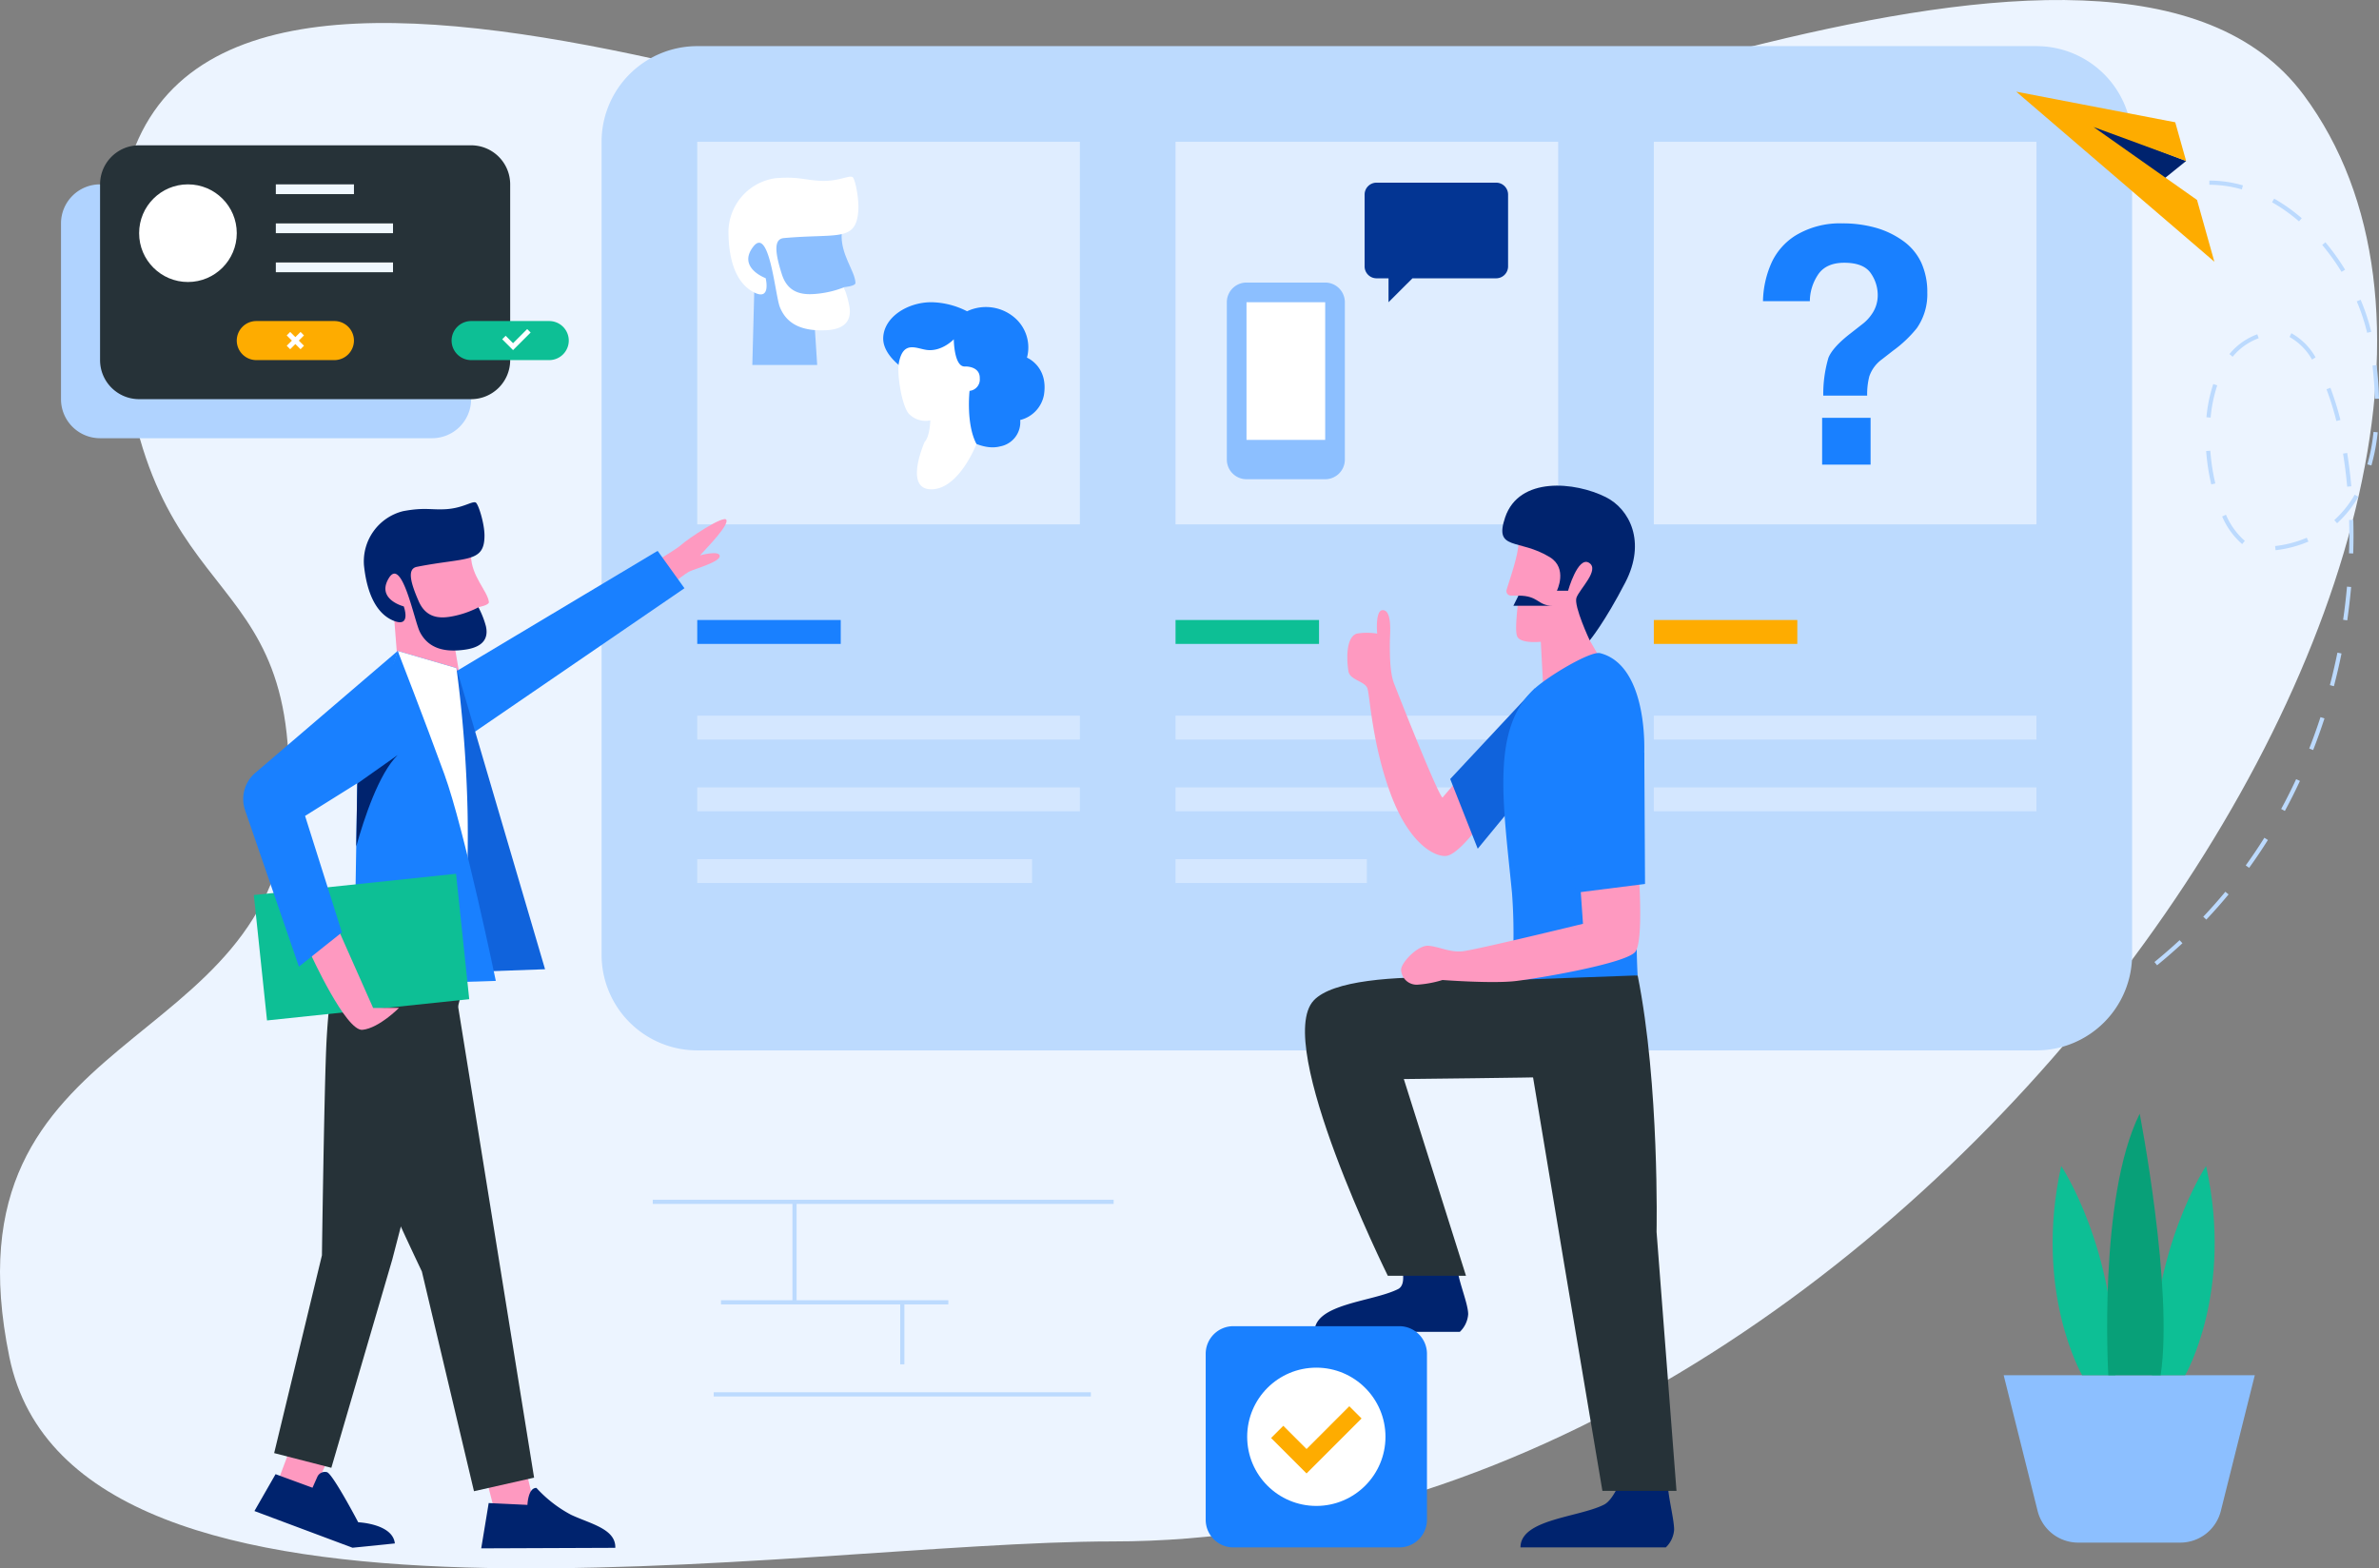 <svg xmlns="http://www.w3.org/2000/svg" width="458.146" height="302.079" viewBox="0 0 458.146 302.079">
  <rect x="0" y="0" width="458.146" height="302.079" fill="#808080" stroke="none"/>
  <g id="Group_3558" data-name="Group 3558" transform="translate(-194.147 -404.96)">
    <g id="storyboard-illusa" transform="translate(194.01 404.485)">
      <path id="BG_8_" d="M22.7,47.636c0,73.717,34.78,55.545,32.873,106.126s-67.149,42.58-53.763,107.644c12.484,60.686,151.1,35.485,212.5,35.485,153.783,0,288.25-199.319,229.319-278.616-36.744-49.443-169.158,17.1-211.279,17.1C182.861,35.374,22.7-41.818,22.7,47.636Z" transform="translate(0.137 0.476)" fill="#ecf4ff"/>
      <g id="wall-line_8_" transform="translate(125.848 231.556)">
        <rect id="Rectangle" width="88.753" height="0.806" transform="translate(0 0)" fill="#bcdafe"/>
        <rect id="Rectangle-2" data-name="Rectangle" width="72.634" height="0.806" transform="translate(11.736 37.083)" fill="#bcdafe"/>
        <rect id="Rectangle-3" data-name="Rectangle" width="43.782" height="0.806" transform="translate(13.136 19.354)" fill="#bcdafe"/>
        <rect id="Rectangle-4" data-name="Rectangle" width="0.806" height="19.354" transform="translate(26.896 0.403)" fill="#bcdafe"/>
        <rect id="Rectangle-5" data-name="Rectangle" width="0.806" height="11.945" transform="translate(47.649 19.757)" fill="#bcdafe"/>
      </g>
      <g id="board_2_" transform="translate(115.991 9.361)">
        <path id="Path" d="M276.326,193.428H18.422A18.421,18.421,0,0,1,0,175.007V18.422A18.421,18.421,0,0,1,18.422,0h257.9a18.421,18.421,0,0,1,18.422,18.422V175.007A18.422,18.422,0,0,1,276.326,193.428Z" transform="translate(0 0)" fill="#bcdafe"/>
        <rect id="Rectangle-6" data-name="Rectangle" width="73.687" height="73.687" transform="translate(18.422 18.422)" fill="#dfedff"/>
        <rect id="Rectangle-7" data-name="Rectangle" width="73.687" height="73.687" transform="translate(110.531 18.422)" fill="#dfedff"/>
        <rect id="Rectangle-8" data-name="Rectangle" width="73.687" height="73.687" transform="translate(202.639 18.422)" fill="#dfedff"/>
        <g id="Group" transform="translate(24.435 25.145)">
          <path id="Path-2" data-name="Path" d="M1.83,13.8,1.463,27.762H13.954L13.4,19.125c2.193.193,5.339.73,5.829.15.9-1.071-.116-6.5-.116-6.5s2.234-.178,2.212-.823c-.076-2.318-2.99-5.555-2.639-9.7.178-2.1-3.393-2.7-7.638-1.937S1.04,2.573.176,5.527,1.83,13.8,1.83,13.8Z" transform="translate(3.13 8.506)" fill="#8cbfff"/>
          <path id="Path-3" data-name="Path" d="M0,10.358c-.019,6.1,1.653,10.29,4.96,11.944s2.2-2.756,2.2-2.756-5.511-2.021-2.388-6.064,4.2,9.293,5.119,11.617c1.394,3.528,4.616,4.663,8.842,4.479s4.84-2.381,4.592-4.336a18.072,18.072,0,0,0-1.1-3.924,19.321,19.321,0,0,1-4.776,1.192c-2.561.3-5.879.343-7.164-3.7s-1.653-6.8.368-6.983c10.213-.928,13.777.735,14.328-4.961.239-2.466-.595-6.545-1.1-6.8-.735-.368-2.761.9-6.2.729C14.656.648,13.409-.071,9,.3A10.526,10.526,0,0,0,0,10.358Z" transform="translate(0 0)" fill="#fff"/>
        </g>
        <path id="Path-4" data-name="Path" d="M25.329,18.422H9.213L4.606,23.027V18.422H2.3a2.3,2.3,0,0,1-2.3-2.3V2.3A2.3,2.3,0,0,1,2.3,0H25.329a2.3,2.3,0,0,1,2.3,2.3V16.119A2.3,2.3,0,0,1,25.329,18.422Z" transform="translate(146.942 26.297)" fill="#033593"/>
        <path id="Shape" d="M20.723,46.468H11.391V37.449h9.332v9.018Zm-.654-13.293H11.61a24.785,24.785,0,0,1,.994-7.287c.539-1.338,1.942-2.9,4.172-4.634l2.273-1.779a8.07,8.07,0,0,0,1.8-1.842A6.336,6.336,0,0,0,22.1,13.857a7.339,7.339,0,0,0-1.384-4.322c-.921-1.294-2.624-1.95-5.06-1.95-2.4,0-4.12.809-5.124,2.4a9.319,9.319,0,0,0-1.509,4.993H0a18.993,18.993,0,0,1,1.741-7.6A12.27,12.27,0,0,1,6.21,2.372,16.45,16.45,0,0,1,15.261,0a23.411,23.411,0,0,1,6.456.843,16.935,16.935,0,0,1,5.262,2.528,10.728,10.728,0,0,1,3.5,4.181,13.64,13.64,0,0,1,1.167,5.8,11.362,11.362,0,0,1-2.023,6.835A23.484,23.484,0,0,1,25.076,24.5l-2.205,1.717a6.728,6.728,0,0,0-2.4,3.277,13.8,13.8,0,0,0-.405,3.682Z" transform="translate(223.659 34.138)" fill="#1980ff"/>
        <path id="Path-5" data-name="Path" d="M18.94,37.88H3.788A3.788,3.788,0,0,1,0,34.092V3.788A3.788,3.788,0,0,1,3.788,0H18.94a3.788,3.788,0,0,1,3.788,3.788v30.3A3.788,3.788,0,0,1,18.94,37.88Z" transform="translate(120.409 45.536)" fill="#8cbfff"/>
        <rect id="Rectangle-9" data-name="Rectangle" width="15.152" height="26.516" transform="translate(124.197 49.324)" fill="#fff"/>
        <rect id="Rectangle-10" data-name="Rectangle" width="27.633" height="4.605" transform="translate(18.422 110.531)" fill="#1980ff"/>
        <rect id="Rectangle-11" data-name="Rectangle" width="73.687" height="4.605" transform="translate(18.422 128.952)" fill="#d4e7ff"/>
        <rect id="Rectangle-12" data-name="Rectangle" width="73.687" height="4.605" transform="translate(18.422 142.769)" fill="#d4e7ff"/>
        <rect id="Rectangle-13" data-name="Rectangle" width="64.476" height="4.605" transform="translate(18.422 156.585)" fill="#d4e7ff"/>
        <rect id="Rectangle-14" data-name="Rectangle" width="27.633" height="4.605" transform="translate(110.531 110.531)" fill="#0dbf95"/>
        <rect id="Rectangle-15" data-name="Rectangle" width="73.687" height="4.605" transform="translate(110.531 128.952)" fill="#d4e7ff"/>
        <rect id="Rectangle-16" data-name="Rectangle" width="73.687" height="4.605" transform="translate(110.531 142.769)" fill="#d4e7ff"/>
        <rect id="Rectangle-17" data-name="Rectangle" width="36.843" height="4.605" transform="translate(110.531 156.585)" fill="#d4e7ff"/>
        <rect id="Rectangle-18" data-name="Rectangle" width="27.633" height="4.605" transform="translate(202.639 110.531)" fill="#feac00"/>
        <rect id="Rectangle-19" data-name="Rectangle" width="73.687" height="4.605" transform="translate(202.639 128.952)" fill="#d4e7ff"/>
        <rect id="Rectangle-20" data-name="Rectangle" width="73.687" height="4.605" transform="translate(202.639 142.769)" fill="#d4e7ff"/>
        <path id="Path-6" data-name="Path" d="M26.38,22.687a4.732,4.732,0,0,1-3.836,5.077c-4.832,1.3-10.871-4.6-10.871-4.6S5.836,21.894,5.356,19.2A16.161,16.161,0,0,1,5.439,13.8S-.156,10.788,0,6.822,4.692,0,9.275,0a15.643,15.643,0,0,1,6.874,1.745,8.469,8.469,0,0,1,9.273,1.333,7.547,7.547,0,0,1,2.26,7.6s4.165,1.694,3.267,7.2a6.135,6.135,0,0,1-4.569,4.806Z" transform="translate(54.235 49.324)" fill="#1980ff"/>
        <path id="Path-7" data-name="Path" d="M5.557,2.061C3.524,1.837.916.077.085,4.608c-.375,2.044.533,8.047,1.9,9.7a4.484,4.484,0,0,0,4.171,1.308c-.157,3.384-1.1,4.154-1.1,4.154S.992,28.894,6.343,28.894s8.7-8.732,8.7-8.732C12.992,16.316,13.71,9.929,13.71,9.929a2.19,2.19,0,0,0,1.967-2.385c.079-2.385-2.722-2.316-2.833-2.307C10.706,5.4,10.673,0,10.673,0S8.435,2.378,5.557,2.061Z" transform="translate(57.153 56.465)" fill="#fff"/>
      </g>
      <g id="man_10_" transform="translate(251.448 94.015)">
        <path id="Path-8" data-name="Path" d="M.169,15.178a.905.905,0,0,0,.7.345H2.32c0,1.354-.862,6.795-.2,7.95.757,1.354,4.5.942,4.5.942l.809,15.063L23.315,36.8,16.042,24.137S30.322,2.227,13.613.183C2.585-1.157,2.32,5.306,2.32,5.306,2.32,7.655.7,12.22.037,14.4A.907.907,0,0,0,.169,15.178Z" transform="translate(38.794 5.655)" fill="#fe99c0"/>
        <path id="Path-9" data-name="Path" d="M16.833,29.8s-3.1-6.594-2.557-8.209S18.851,16.2,16.7,14.859s-4.037,5.383-4.037,5.383H10.508s2.154-4.306-1.346-6.46C3.2,10.116-1.675,12.633.547,6.1,3.241-1.829,14.007-.753,19.928,2.208c4.6,2.3,7.806,8.613,3.768,16.418S16.833,29.8,16.833,29.8Z" transform="translate(38.003 0)" fill="#00236e"/>
        <path id="Path-10" data-name="Path" d="M.973,0C4.949,0,4.59,1.95,7.6,1.95H0Z" transform="translate(40.137 21.184)" fill="#00236e"/>
        <path id="Path-11" data-name="Path" d="M0,12.989H27.987a5.211,5.211,0,0,0,1.6-3.39c0-2.274-2.3-7.275-2.082-9.6H16.658S17.9,3.835,16.1,4.749C11.216,7.225,0,7.528,0,12.989Z" transform="translate(1.841 149.991)" fill="#00236e"/>
        <path id="Path-12" data-name="Path" d="M0,12.989H27.987a5.211,5.211,0,0,0,1.6-3.39c0-2.274-1.417-7.275-1.2-9.6H19.314S17.9,3.835,16.1,4.749C11.215,7.225,0,7.528,0,12.989Z" transform="translate(41.502 191.513)" fill="#00236e"/>
        <path id="Path-13" data-name="Path" d="M24.6,42.507s-3.42,4.526-5.486,4.821S12.029,45.261,8.389,35.521,4.354,16.43,3.863,15.054.517,13.48.222,11.807-.442,5.3,1.8,4.526a11.9,11.9,0,0,1,3.95,0S5.326,0,6.814,0C8.708,0,8.2,4.675,8.189,6.087c-.035,3.542.131,6.3.82,8.072s8.236,20.979,9.317,21.952l3.1-3.629Z" transform="translate(8.155 23.977)" fill="#fe99c0"/>
        <path id="Path-14" data-name="Path" d="M16.321,0,0,17.473,5.3,30.9,16.321,17.515Z" transform="translate(27.969 39.031)" fill="#1063dc"/>
        <path id="Path-15" data-name="Path" d="M46.554,19.228c-.886.1-27.518.384-27.518.384L31.007,57.5H15.953S-6.165,12.851,1.686,4.47C8.967-3.3,48.915,1.424,48.915,1.424Z" transform="translate(0 94.682)" fill="#263238"/>
        <path id="Path-16" data-name="Path" d="M0,0,9.446,56.675l7.379,43.786H31.092L27.255,50.575s.591-28.3-3.64-49.394Z" transform="translate(40.454 93.149)" fill="#263238"/>
        <path id="Path-17" data-name="Path" d="M18.637.031C16.828-.43,8.892,4.285,6.088,6.8-2.422,14.425-.053,28.763,1.661,46.157a102.612,102.612,0,0,1-.1,16.826l24.3-.886c-.787-13.546,1.157-37.806,1.279-42.9C27.285,13.392,26.171,1.952,18.637.031Z" transform="translate(38.202 32.233)" fill="#1980ff"/>
        <path id="Path-18" data-name="Path" d="M45.78,0s.912,12.53-.618,14.809-18.577,5.173-23.1,5.707c-4.5.531-14.09-.2-14.09-.2a21.087,21.087,0,0,1-4.625.886A3,3,0,0,1,0,18.347c0-1.377,3.247-4.821,5.314-4.625S9.348,15,11.71,14.8,35.029,9.491,35.029,9.491l-.591-8.462Z" transform="translate(18.512 74.901)" fill="#fe99c0"/>
        <path id="Path-19" data-name="Path" d="M0,.885,2.551,26.96l13.233-1.672L15.645,0Z" transform="translate(49.703 51.43)" fill="#1980ff"/>
      </g>
      <g id="plant_5_" transform="translate(386.005 214.985)">
        <path id="Path-20" data-name="Path" d="M0,0,6.533,26.133a8.06,8.06,0,0,0,7.819,6.105H34a8.059,8.059,0,0,0,7.819-6.105L48.356,0Z" transform="translate(0 50.372)" fill="#8cbfff"/>
        <path id="Path-21" data-name="Path" d="M5.688,40.3S-3.715,24.179,1.658,0c0,0,10.578,15.783,10.41,40.3Z" transform="translate(9.423 10.074)" fill="#0dbf95"/>
        <path id="Path-22" data-name="Path" d="M6.383,40.3s9.4-16.119,4.03-40.3C10.412,0-.166,15.783,0,40.3Z" transform="translate(28.564 10.074)" fill="#0dbf95"/>
        <path id="Path-23" data-name="Path" d="M.224,50.372S-1.791,16.119,6.269,0c0,0,6.548,33.749,4.03,50.372Z" transform="translate(19.925 0)" fill="#08a078"/>
      </g>
      <g id="man_9_" transform="translate(46.973 97.212)">
        <path id="Path-24" data-name="Path" d="M2.439,14.317,3.477,27.524s1.428,5.071,6.787,4.508,4.993-5.746,4.993-5.746L13.881,18.2c2.087-.035,5.107.16,5.512-.437.746-1.1-.754-6.116-.754-6.116s2.089-.389,2.005-1c-.3-2.178-3.37-4.941-3.45-8.888-.04-2-3.467-2.208-7.395-1.069S.582,3.81.06,6.683,2.439,14.317,2.439,14.317Z" transform="translate(26.675 8.564)" fill="#fe99c0"/>
        <path id="Path-25" data-name="Path" d="M.046,12.108c.587,5.75,2.579,9.541,5.862,10.772s1.805-2.818,1.805-2.818-5.4-1.36-2.853-5.482,4.882,8.347,5.979,10.448c1.664,3.188,4.816,3.94,8.782,3.348s4.328-2.725,3.9-4.545a17.152,17.152,0,0,0-1.428-3.591,18.307,18.307,0,0,1-4.386,1.6c-2.385.539-5.509.906-7.123-2.779s-2.233-6.248-.346-6.622c9.54-1.888,13.065-.672,13.021-6.1-.019-2.349-1.21-6.114-1.713-6.3-.729-.274-2.515,1.121-5.771,1.3-2.868.16-4.117-.395-8.238.388A9.984,9.984,0,0,0,.046,12.108Z" transform="translate(23.207 0)" fill="#00236e"/>
        <path id="Path-26" data-name="Path" d="M0,11.492S9.191,6.2,10.5,5,18.817-.889,19.247.149s-3.212,4.807-5.078,6.834c0,0,3.738-1.032,3.8.122s-4.82,2.466-5.95,3.034-9.428,7.176-9.428,7.176Z" transform="translate(73.803 3.249)" fill="#fe99c0"/>
        <path id="Path-27" data-name="Path" d="M8.035,0l2.507,10.5-7.636.966L0,.221Z" transform="translate(46.284 185.837)" fill="#fe99c0"/>
        <path id="Path-28" data-name="Path" d="M3.436,0,0,9.165l5.986,3.144L10.876,2.048Z" transform="translate(5.982 181.283)" fill="#fe99c0"/>
        <path id="Path-29" data-name="Path" d="M12.04,0a141.028,141.028,0,0,0-2.027,18.654C9.6,28.914,9.2,58.361,9.2,58.361L0,96.459l11.013,2.83L22.746,59.18,36.05,7.943Z" transform="translate(5.962 86.683)" fill="#263238"/>
        <path id="Path-30" data-name="Path" d="M0,0S3.987,23.238,11.536,31.815l4.409-16.977Z" transform="translate(24.672 103.549)" fill="#00236e"/>
        <path id="Path-31" data-name="Path" d="M2.155,0S-2.9,14.02,2.469,27.677s14.4,32.49,14.4,32.49l10.037,42.325,11.577-2.61L23.358,6.08Z" transform="translate(17.536 87.991)" fill="#263238"/>
        <path id="Path-32" data-name="Path" d="M46.142,0l5.169,7.2L9.354,35.933,0,27.6Z" transform="translate(33.666 9.363)" fill="#1980ff"/>
        <path id="Path-33" data-name="Path" d="M11.311,3.3,28.373,61.31l-14.4.517L0,0Z" transform="translate(29.757 28.636)" fill="#1063dc"/>
        <path id="Path-34" data-name="Path" d="M0,0,11.312,3.3a252.034,252.034,0,0,1,2.136,27.436c.322,14.918-1.094,32.261-1.094,32.261Z" transform="translate(29.757 28.636)" fill="#fff"/>
        <path id="Path-35" data-name="Path" d="M8.595,0s5.122,13.168,8.973,23.727,9.917,39.826,9.917,39.826L.165,64.431.606,37.663l.2-12.114L0,23.877Z" transform="translate(21.162 28.636)" fill="#1980ff"/>
        <rect id="Rectangle-21" data-name="Rectangle" width="39.157" height="24.287" transform="translate(2.048 75.653) rotate(-5.999)" fill="#0dbf95"/>
        <path id="Path-36" data-name="Path" d="M0,5.746S6.808,20.731,10.012,20.394s7.032-4.228,7.032-4.228l-4.982.025L4.878,0Z" transform="translate(12.962 81.222)" fill="#fe99c0"/>
        <path id="Path-37" data-name="Path" d="M7.978,0C4.358,3.541,1.5,12.224,0,17.6L.2,5.488Z" transform="translate(21.769 48.696)" fill="#00236e"/>
        <path id="Path-38" data-name="Path" d="M21.969,25.489l-10.054,6.29,7.092,22.43-8.277,6.6L.362,30.688a6.639,6.639,0,0,1,1.96-7.2L29.757,0Z" transform="translate(0 28.636)" fill="#1980ff"/>
        <path id="Path-39" data-name="Path" d="M0,11.641l25.819-.1c.127-3.648-4.793-4.617-8.509-6.36A24.615,24.615,0,0,1,10.633,0C9.011-.056,8.9,3.268,8.9,3.268L1.437,2.915Z" transform="translate(45.838 189.848)" fill="#00236e"/>
        <path id="Path-40" data-name="Path" d="M13.974.05C15.085.37,19.989,9.7,19.989,9.7s6.655.269,7.054,4.076l-8.149.828L0,7.535,4.071.436l7.113,2.61L12.113.953A1.6,1.6,0,0,1,13.974.05Z" transform="translate(2.161 186.765)" fill="#00236e"/>
      </g>
      <g id="paperplane_5_" transform="translate(388.422 18.132)">
        <path id="Shape-2" data-name="Shape" d="M.508,151.141h0L0,150.516c1.641-1.337,3.27-2.753,4.843-4.212l.548.59c-1.572,1.46-3.215,2.889-4.882,4.246Zm9.478-8.8h0l-.585-.553c1.47-1.557,2.9-3.174,4.251-4.808l.622.514c-1.369,1.656-2.811,3.286-4.286,4.847Zm8.247-9.966h0l-.653-.472c1.241-1.718,2.447-3.509,3.586-5.323l.683.428c-1.147,1.827-2.364,3.633-3.615,5.367Zm6.879-10.956h0l-.708-.384c1.01-1.862,1.98-3.792,2.883-5.738l.73.339c-.913,1.969-1.89,3.914-2.9,5.782Zm5.448-11.733h0l-.75-.293c.773-1.973,1.5-4.008,2.166-6.047l.767.25c-.669,2.057-1.4,4.106-2.182,6.09Zm4-12.3h0l-.778-.205c.54-2.056,1.029-4.161,1.454-6.258l.79.16c-.431,2.127-.924,4.247-1.464,6.3Zm2.574-12.678h0l-.8-.116c.306-2.1.557-4.252.746-6.382l.8.071c-.191,2.139-.444,4.3-.751,6.427Zm1.14-12.886h0l-.805-.025c.037-1.169.057-2.354.057-3.523,0-.948-.012-1.925-.039-2.9l.807-.022c.026,1.005.039,1.989.038,2.924,0,1.169-.019,2.363-.057,3.547Zm-14.946-.629h0l-.093-.8a21.771,21.771,0,0,0,6.1-1.6l.318.741a22.608,22.608,0,0,1-6.326,1.66ZM16.9,70.025h0A14.694,14.694,0,0,1,13.04,64.7l.73-.342a13.928,13.928,0,0,0,3.63,5.034l-.5.632ZM35.173,66h0l-.539-.6A20.307,20.307,0,0,0,38.566,60.5l.7.4a21.1,21.1,0,0,1-4.09,5.1Zm1.945-7.043h0c-.195-2.166-.463-4.309-.8-6.369l.795-.129c.339,2.088.609,4.25.8,6.427l-.8.072Zm-26.174-.434h0a41.294,41.294,0,0,1-.985-6.432l.8-.059a40.47,40.47,0,0,0,.964,6.307l-.783.184ZM41.782,54.88h0l-.774-.222a36.346,36.346,0,0,0,1.187-6.252l.8.084a37.21,37.21,0,0,1-1.214,6.39Zm-6.749-8.575h0a55.383,55.383,0,0,0-1.9-6.108l.753-.287a55.826,55.826,0,0,1,1.929,6.2l-.781.2Zm-24.219-.648h0l-.8-.076a28.6,28.6,0,0,1,1.314-6.395l.764.258a27.685,27.685,0,0,0-1.275,6.213Zm31.625-3.635h0c-.044-2.031-.2-4.181-.453-6.39l.8-.093c.26,2.256.413,4.432.457,6.467l-.8.017Zm-12.09-7.54h0a11.472,11.472,0,0,0-4.329-4.357l.352-.725a12.225,12.225,0,0,1,4.658,4.65l-.68.432Zm-15.289-.55h0l-.618-.516a12.466,12.466,0,0,1,5.36-3.807l.276.757a11.706,11.706,0,0,0-5.017,3.566Zm25.9-4.615h0a38.555,38.555,0,0,0-2-6.052l.742-.314a39.18,39.18,0,0,1,2.047,6.179l-.783.187ZM36.031,17.59h0A43.264,43.264,0,0,0,32.307,12.4l.617-.519a44.148,44.148,0,0,1,3.794,5.284l-.688.421ZM27.838,7.856h0a33.03,33.03,0,0,0-5.186-3.678l.4-.7a33.86,33.86,0,0,1,5.314,3.768l-.525.61ZM16.821,1.7h0A22.711,22.711,0,0,0,10.576.806V0a23.514,23.514,0,0,1,6.467.924l-.222.774Z" transform="translate(26.617 17.123)" fill="#bcdafe"/>
        <g id="Group-2" data-name="Group" transform="translate(0 0)">
          <path id="Path-41" data-name="Path" d="M21.068,8.114l-7.916,6.38L0,0Z" transform="translate(11.646 5.239)" fill="#00236e"/>
          <path id="Path-42" data-name="Path" d="M34.818,20.856,14.9,6.809l17.818,6.544L30.621,5.895,0,0,38.154,32.749Z" fill="#feac00"/>
        </g>
      </g>
      <g id="pop-up_1_" transform="translate(11.884 28.463)">
        <path id="Path-43" data-name="Path" d="M71.46,48.894H7.522A7.522,7.522,0,0,1,0,41.372V7.522A7.522,7.522,0,0,1,7.522,0H71.46a7.522,7.522,0,0,1,7.522,7.522v33.85A7.521,7.521,0,0,1,71.46,48.894Z" transform="translate(0 7.522)" fill="#b0d3ff"/>
        <path id="Path-44" data-name="Path" d="M71.461,48.894H7.522A7.522,7.522,0,0,1,0,41.372V7.522A7.522,7.522,0,0,1,7.522,0H71.46a7.522,7.522,0,0,1,7.522,7.522v33.85A7.521,7.521,0,0,1,71.461,48.894Z" transform="translate(7.522 0)" fill="#263238"/>
        <path id="Path-45" data-name="Path" d="M18.806,7.523H3.761A3.772,3.772,0,0,1,0,3.761H0A3.772,3.772,0,0,1,3.761,0H18.806a3.772,3.772,0,0,1,3.761,3.761h0A3.772,3.772,0,0,1,18.806,7.523Z" transform="translate(33.849 33.848)" fill="#feac00"/>
        <path id="Path-46" data-name="Path" d="M18.806,7.523H3.761A3.772,3.772,0,0,1,0,3.761H0A3.772,3.772,0,0,1,3.761,0H18.806a3.772,3.772,0,0,1,3.761,3.761h0A3.772,3.772,0,0,1,18.806,7.523Z" transform="translate(75.221 33.848)" fill="#0dbf95"/>
        <circle id="Oval" cx="9.403" cy="9.403" r="9.403" transform="translate(15.044 7.521)" fill="#fff"/>
        <path id="Path-47" data-name="Path" d="M.665,3.328,0,2.66,2.659,0l.665.669Z" transform="translate(43.471 35.946)" fill="#fff"/>
        <path id="Path-48" data-name="Path" d="M2.659,3.328,0,.669.665,0,3.324,2.66Z" transform="translate(43.471 35.946)" fill="#fff"/>
        <path id="Path-49" data-name="Path" d="M2.094,4.052,0,1.962l.669-.669L2.094,2.722,4.812,0,5.48.668Z" transform="translate(84.963 35.392)" fill="#fff"/>
        <rect id="Rectangle-22" data-name="Rectangle" width="15.045" height="1.88" transform="translate(41.372 7.521)" fill="#f0f8fe"/>
        <rect id="Rectangle-23" data-name="Rectangle" width="22.567" height="1.88" transform="translate(41.372 15.044)" fill="#f0f8fe"/>
        <rect id="Rectangle-24" data-name="Rectangle" width="22.567" height="1.88" transform="translate(41.372 22.566)" fill="#f0f8fe"/>
      </g>
      <g id="check-box_5_" transform="translate(232.329 255.907)">
        <path id="Path-50" data-name="Path" d="M37.284,42.611H5.327A5.327,5.327,0,0,1,0,37.284V5.327A5.327,5.327,0,0,1,5.327,0H37.284a5.327,5.327,0,0,1,5.327,5.327V37.284A5.327,5.327,0,0,1,37.284,42.611Z" transform="translate(0 0)" fill="#1980ff"/>
        <circle id="Oval-2" data-name="Oval" cx="13.316" cy="13.316" r="13.316" transform="translate(7.989 7.989)" fill="#fff"/>
        <path id="Path-51" data-name="Path" d="M6.827,12.944,0,6.119,2.354,3.765,6.827,8.238,15.063,0,17.42,2.353Z" transform="translate(12.595 15.422)" fill="#feac00"/>
      </g>
    </g>
  </g>
</svg>
